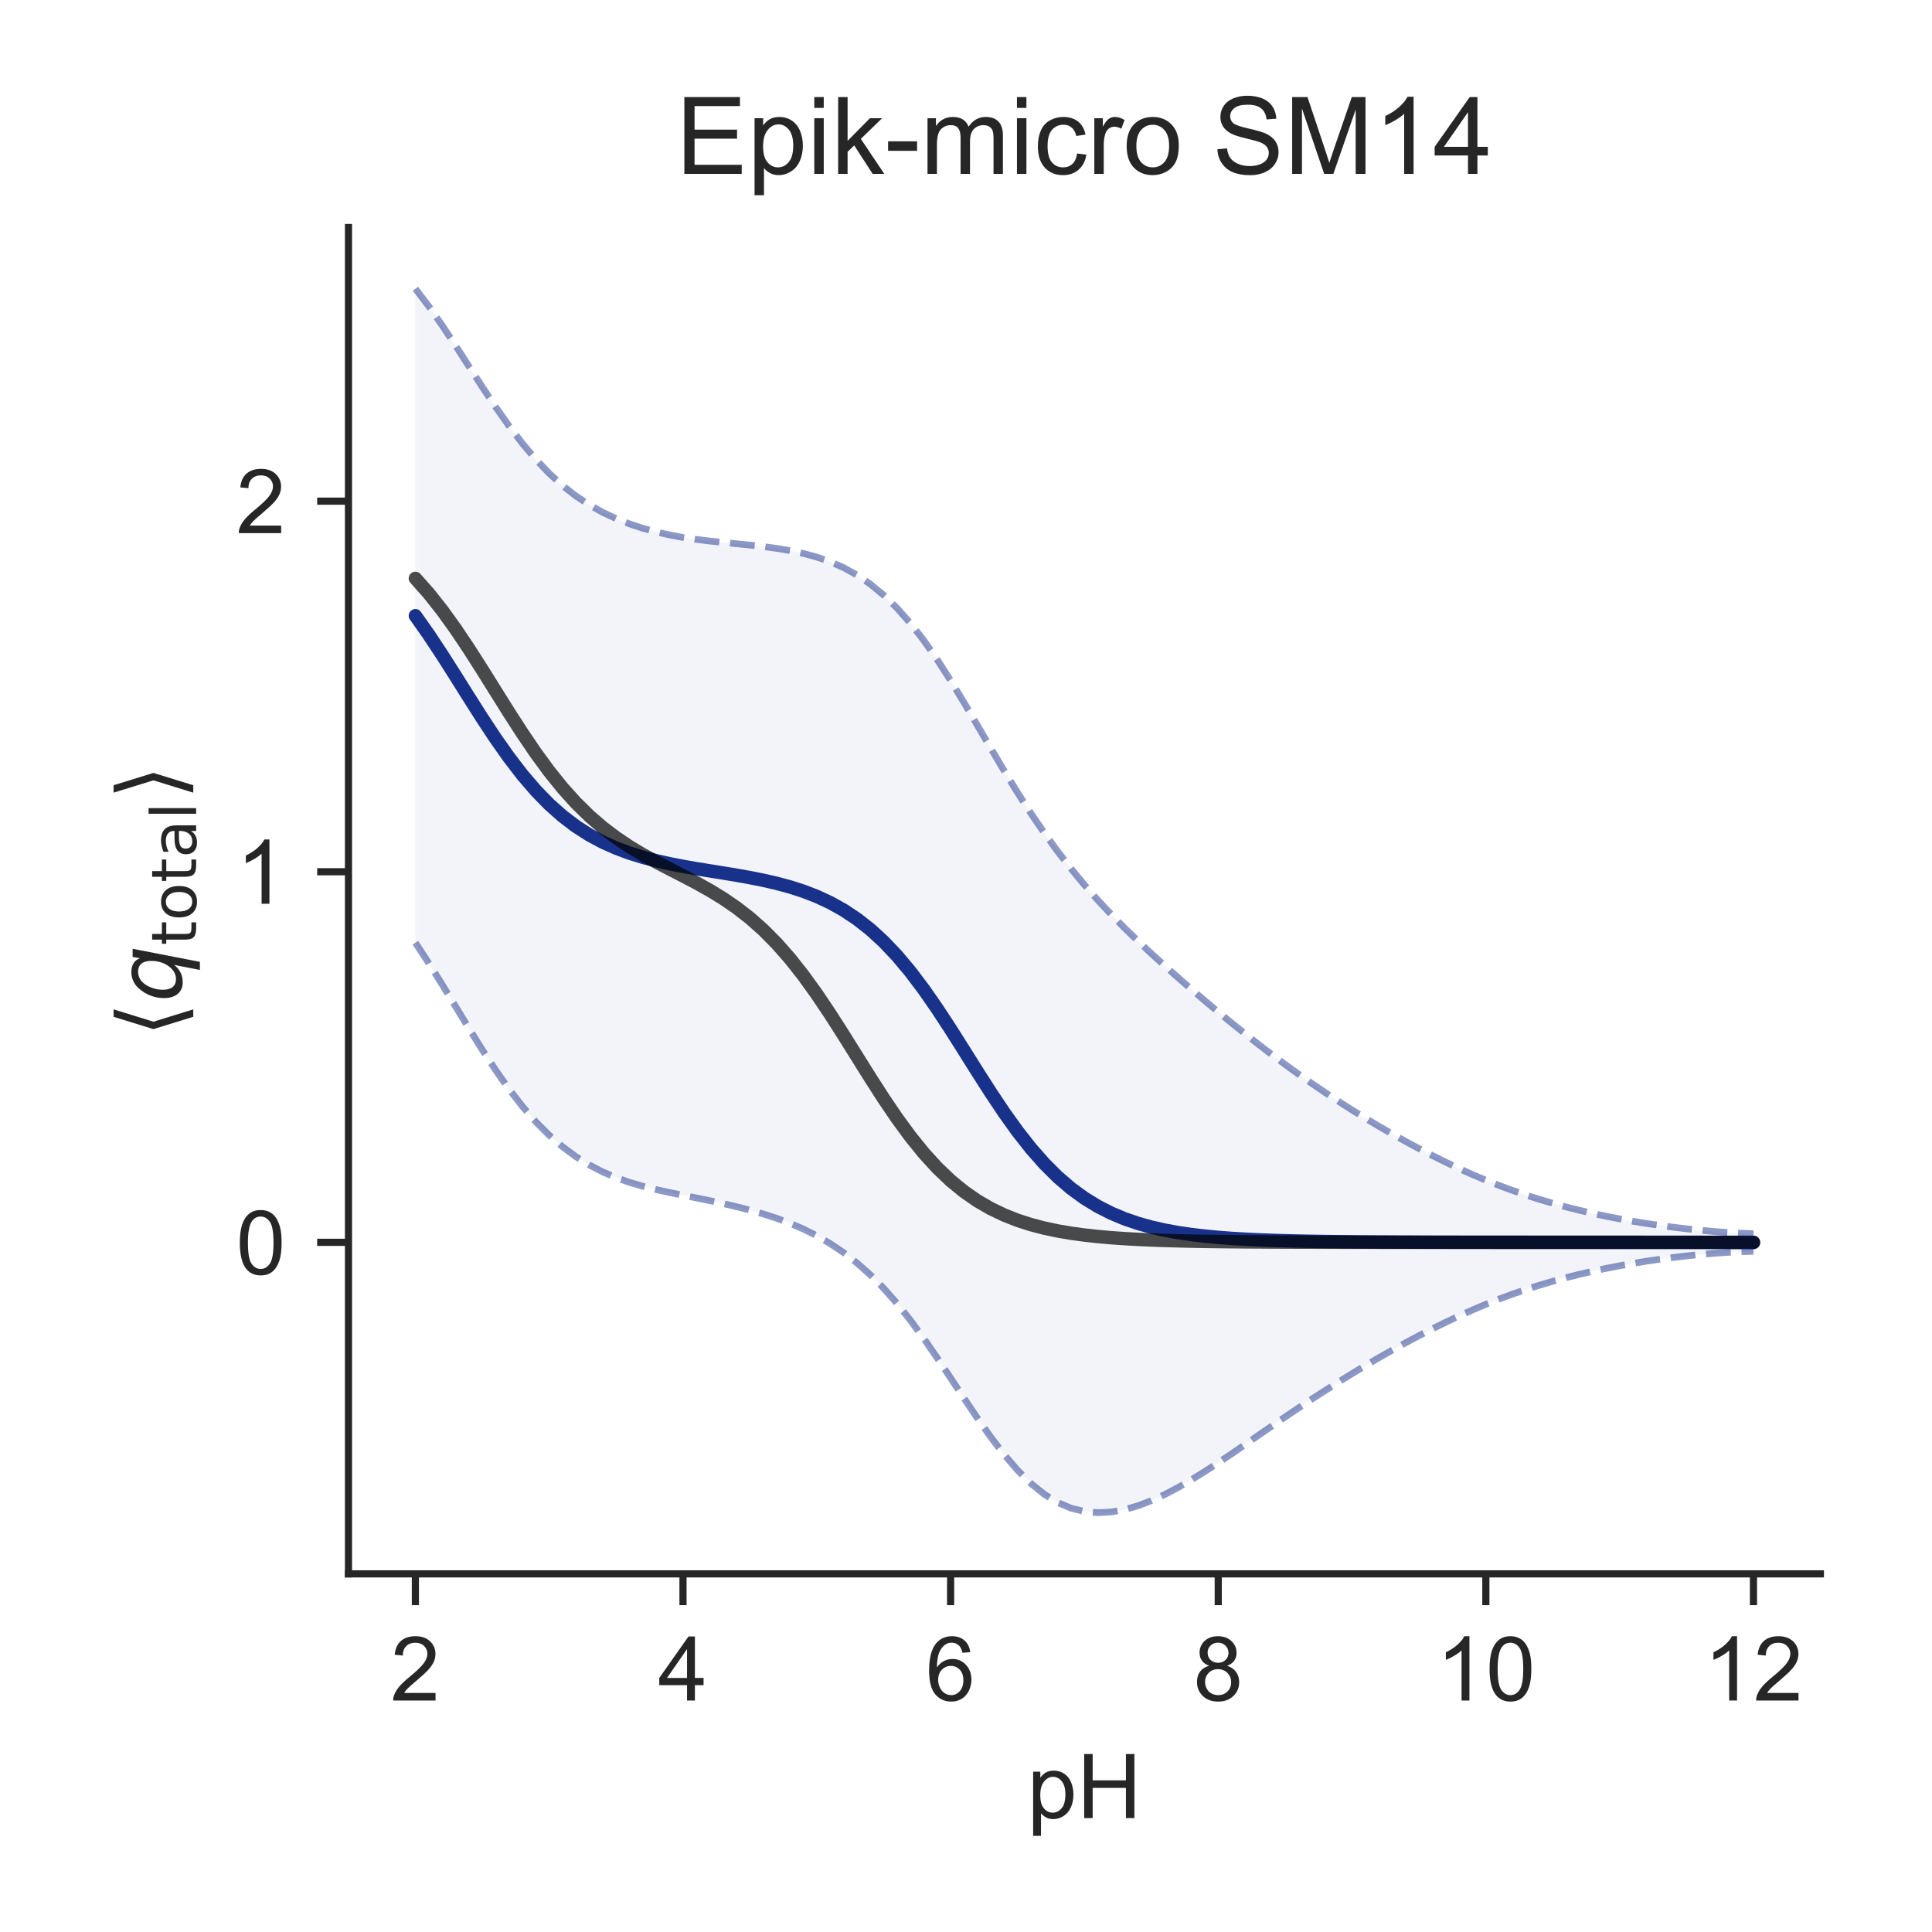 <?xml version="1.0" encoding="utf-8" standalone="no"?>
<!DOCTYPE svg PUBLIC "-//W3C//DTD SVG 1.1//EN"
  "http://www.w3.org/Graphics/SVG/1.1/DTD/svg11.dtd">
<!-- Created with matplotlib (http://matplotlib.org/) -->
<svg height="216pt" version="1.1" viewBox="0 0 216 216" width="216pt" xmlns="http://www.w3.org/2000/svg" xmlns:xlink="http://www.w3.org/1999/xlink">
 <defs>
  <style type="text/css">
*{stroke-linecap:butt;stroke-linejoin:round;}
  </style>
 </defs>
 <g id="figure_1">
  <g id="patch_1">
   <path d="M 0 216 
L 216 216 
L 216 0 
L 0 0 
z
" style="fill:#ffffff;"/>
  </g>
  <g id="axes_1">
   <g id="patch_2">
    <path d="M 38.96 175.96 
L 203.52 175.96 
L 203.52 25.44 
L 38.96 25.44 
z
" style="fill:#ffffff;"/>
   </g>
   <g id="matplotlib.axis_1">
    <g id="xtick_1">
     <g id="line2d_1">
      <defs>
       <path d="M 0 0 
L 0 3.5 
" id="m9ab48d150c" style="stroke:#262626;stroke-width:0.8;"/>
      </defs>
      <g>
       <use style="fill:#262626;stroke:#262626;stroke-width:0.8;" x="46.44" xlink:href="#m9ab48d150c" y="175.96"/>
      </g>
     </g>
     <g id="text_1">
      <!-- 2 -->
      <defs>
       <path d="M 50.344 8.453 
L 50.344 0 
L 3.031 0 
Q 2.938 3.172 4.047 6.109 
Q 5.859 10.938 9.828 15.625 
Q 13.812 20.312 21.344 26.469 
Q 33.016 36.031 37.109 41.625 
Q 41.219 47.219 41.219 52.203 
Q 41.219 57.422 37.469 61 
Q 33.734 64.594 27.734 64.594 
Q 21.391 64.594 17.578 60.781 
Q 13.766 56.984 13.719 50.25 
L 4.688 51.172 
Q 5.609 61.281 11.656 66.578 
Q 17.719 71.875 27.938 71.875 
Q 38.234 71.875 44.234 66.156 
Q 50.25 60.453 50.25 52 
Q 50.25 47.703 48.484 43.547 
Q 46.734 39.406 42.656 34.812 
Q 38.578 30.219 29.109 22.219 
Q 21.188 15.578 18.938 13.203 
Q 16.703 10.844 15.234 8.453 
z
" id="ArialMT-32"/>
      </defs>
      <g style="fill:#262626;" transform="translate(43.66 190.118)scale(0.1 -0.1)">
       <use xlink:href="#ArialMT-32"/>
      </g>
     </g>
    </g>
    <g id="xtick_2">
     <g id="line2d_2">
      <g>
       <use style="fill:#262626;stroke:#262626;stroke-width:0.8;" x="76.36" xlink:href="#m9ab48d150c" y="175.96"/>
      </g>
     </g>
     <g id="text_2">
      <!-- 4 -->
      <defs>
       <path d="M 32.328 0 
L 32.328 17.141 
L 1.266 17.141 
L 1.266 25.203 
L 33.938 71.578 
L 41.109 71.578 
L 41.109 25.203 
L 50.781 25.203 
L 50.781 17.141 
L 41.109 17.141 
L 41.109 0 
z
M 32.328 25.203 
L 32.328 57.469 
L 9.906 25.203 
z
" id="ArialMT-34"/>
      </defs>
      <g style="fill:#262626;" transform="translate(73.58 190.118)scale(0.1 -0.1)">
       <use xlink:href="#ArialMT-34"/>
      </g>
     </g>
    </g>
    <g id="xtick_3">
     <g id="line2d_3">
      <g>
       <use style="fill:#262626;stroke:#262626;stroke-width:0.8;" x="106.28" xlink:href="#m9ab48d150c" y="175.96"/>
      </g>
     </g>
     <g id="text_3">
      <!-- 6 -->
      <defs>
       <path d="M 49.75 54.047 
L 41.016 53.375 
Q 39.844 58.547 37.703 60.891 
Q 34.125 64.656 28.906 64.656 
Q 24.703 64.656 21.531 62.312 
Q 17.391 59.281 14.984 53.469 
Q 12.594 47.656 12.5 36.922 
Q 15.672 41.75 20.266 44.094 
Q 24.859 46.438 29.891 46.438 
Q 38.672 46.438 44.844 39.969 
Q 51.031 33.5 51.031 23.25 
Q 51.031 16.5 48.125 10.719 
Q 45.219 4.938 40.141 1.859 
Q 35.062 -1.219 28.609 -1.219 
Q 17.625 -1.219 10.688 6.859 
Q 3.766 14.938 3.766 33.5 
Q 3.766 54.25 11.422 63.672 
Q 18.109 71.875 29.438 71.875 
Q 37.891 71.875 43.281 67.141 
Q 48.688 62.406 49.75 54.047 
z
M 13.875 23.188 
Q 13.875 18.656 15.797 14.5 
Q 17.719 10.359 21.188 8.172 
Q 24.656 6 28.469 6 
Q 34.031 6 38.031 10.484 
Q 42.047 14.984 42.047 22.703 
Q 42.047 30.125 38.078 34.391 
Q 34.125 38.672 28.125 38.672 
Q 22.172 38.672 18.016 34.391 
Q 13.875 30.125 13.875 23.188 
z
" id="ArialMT-36"/>
      </defs>
      <g style="fill:#262626;" transform="translate(103.5 190.118)scale(0.1 -0.1)">
       <use xlink:href="#ArialMT-36"/>
      </g>
     </g>
    </g>
    <g id="xtick_4">
     <g id="line2d_4">
      <g>
       <use style="fill:#262626;stroke:#262626;stroke-width:0.8;" x="136.2" xlink:href="#m9ab48d150c" y="175.96"/>
      </g>
     </g>
     <g id="text_4">
      <!-- 8 -->
      <defs>
       <path d="M 17.672 38.812 
Q 12.203 40.828 9.562 44.531 
Q 6.938 48.25 6.938 53.422 
Q 6.938 61.234 12.547 66.547 
Q 18.172 71.875 27.484 71.875 
Q 36.859 71.875 42.578 66.422 
Q 48.297 60.984 48.297 53.172 
Q 48.297 48.188 45.672 44.5 
Q 43.062 40.828 37.75 38.812 
Q 44.344 36.672 47.781 31.875 
Q 51.219 27.094 51.219 20.453 
Q 51.219 11.281 44.719 5.031 
Q 38.234 -1.219 27.641 -1.219 
Q 17.047 -1.219 10.547 5.047 
Q 4.047 11.328 4.047 20.703 
Q 4.047 27.688 7.594 32.391 
Q 11.141 37.109 17.672 38.812 
z
M 15.922 53.719 
Q 15.922 48.641 19.188 45.406 
Q 22.469 42.188 27.688 42.188 
Q 32.766 42.188 36.016 45.375 
Q 39.266 48.578 39.266 53.219 
Q 39.266 58.062 35.906 61.359 
Q 32.562 64.656 27.594 64.656 
Q 22.562 64.656 19.234 61.422 
Q 15.922 58.203 15.922 53.719 
z
M 13.094 20.656 
Q 13.094 16.891 14.875 13.375 
Q 16.656 9.859 20.172 7.922 
Q 23.688 6 27.734 6 
Q 34.031 6 38.125 10.047 
Q 42.234 14.109 42.234 20.359 
Q 42.234 26.703 38.016 30.859 
Q 33.797 35.016 27.438 35.016 
Q 21.234 35.016 17.156 30.906 
Q 13.094 26.812 13.094 20.656 
z
" id="ArialMT-38"/>
      </defs>
      <g style="fill:#262626;" transform="translate(133.42 190.118)scale(0.1 -0.1)">
       <use xlink:href="#ArialMT-38"/>
      </g>
     </g>
    </g>
    <g id="xtick_5">
     <g id="line2d_5">
      <g>
       <use style="fill:#262626;stroke:#262626;stroke-width:0.8;" x="166.12" xlink:href="#m9ab48d150c" y="175.96"/>
      </g>
     </g>
     <g id="text_5">
      <!-- 10 -->
      <defs>
       <path d="M 37.25 0 
L 28.469 0 
L 28.469 56 
Q 25.297 52.984 20.141 49.953 
Q 14.984 46.922 10.891 45.406 
L 10.891 53.906 
Q 18.266 57.375 23.781 62.297 
Q 29.297 67.234 31.594 71.875 
L 37.25 71.875 
z
" id="ArialMT-31"/>
       <path d="M 4.156 35.297 
Q 4.156 48 6.766 55.734 
Q 9.375 63.484 14.516 67.672 
Q 19.672 71.875 27.484 71.875 
Q 33.25 71.875 37.594 69.547 
Q 41.938 67.234 44.766 62.859 
Q 47.609 58.5 49.219 52.219 
Q 50.828 45.953 50.828 35.297 
Q 50.828 22.703 48.234 14.969 
Q 45.656 7.234 40.5 3 
Q 35.359 -1.219 27.484 -1.219 
Q 17.141 -1.219 11.234 6.203 
Q 4.156 15.141 4.156 35.297 
z
M 13.188 35.297 
Q 13.188 17.672 17.312 11.828 
Q 21.438 6 27.484 6 
Q 33.547 6 37.672 11.859 
Q 41.797 17.719 41.797 35.297 
Q 41.797 52.984 37.672 58.781 
Q 33.547 64.594 27.391 64.594 
Q 21.344 64.594 17.719 59.469 
Q 13.188 52.938 13.188 35.297 
z
" id="ArialMT-30"/>
      </defs>
      <g style="fill:#262626;" transform="translate(160.559 190.118)scale(0.1 -0.1)">
       <use xlink:href="#ArialMT-31"/>
       <use x="55.615" xlink:href="#ArialMT-30"/>
      </g>
     </g>
    </g>
    <g id="xtick_6">
     <g id="line2d_6">
      <g>
       <use style="fill:#262626;stroke:#262626;stroke-width:0.8;" x="196.04" xlink:href="#m9ab48d150c" y="175.96"/>
      </g>
     </g>
     <g id="text_6">
      <!-- 12 -->
      <g style="fill:#262626;" transform="translate(190.479 190.118)scale(0.1 -0.1)">
       <use xlink:href="#ArialMT-31"/>
       <use x="55.615" xlink:href="#ArialMT-32"/>
      </g>
     </g>
    </g>
    <g id="text_7">
     <!-- pH -->
     <defs>
      <path d="M 6.594 -19.875 
L 6.594 51.859 
L 14.594 51.859 
L 14.594 45.125 
Q 17.438 49.078 21 51.047 
Q 24.562 53.031 29.641 53.031 
Q 36.281 53.031 41.359 49.609 
Q 46.438 46.188 49.016 39.953 
Q 51.609 33.734 51.609 26.312 
Q 51.609 18.359 48.75 11.984 
Q 45.906 5.609 40.453 2.219 
Q 35.016 -1.172 29 -1.172 
Q 24.609 -1.172 21.109 0.688 
Q 17.625 2.547 15.375 5.375 
L 15.375 -19.875 
z
M 14.547 25.641 
Q 14.547 15.625 18.594 10.844 
Q 22.656 6.062 28.422 6.062 
Q 34.281 6.062 38.453 11.016 
Q 42.625 15.969 42.625 26.375 
Q 42.625 36.281 38.547 41.203 
Q 34.469 46.141 28.812 46.141 
Q 23.188 46.141 18.859 40.891 
Q 14.547 35.641 14.547 25.641 
z
" id="ArialMT-70"/>
      <path d="M 8.016 0 
L 8.016 71.578 
L 17.484 71.578 
L 17.484 42.188 
L 54.688 42.188 
L 54.688 71.578 
L 64.156 71.578 
L 64.156 0 
L 54.688 0 
L 54.688 33.734 
L 17.484 33.734 
L 17.484 0 
z
" id="ArialMT-48"/>
     </defs>
     <g style="fill:#262626;" transform="translate(114.849 203.263)scale(0.1 -0.1)">
      <use xlink:href="#ArialMT-70"/>
      <use x="55.615" xlink:href="#ArialMT-48"/>
     </g>
    </g>
   </g>
   <g id="matplotlib.axis_2">
    <g id="ytick_1">
     <g id="line2d_7">
      <defs>
       <path d="M 0 0 
L -3.5 0 
" id="me40e105bc8" style="stroke:#262626;stroke-width:0.8;"/>
      </defs>
      <g>
       <use style="fill:#262626;stroke:#262626;stroke-width:0.8;" x="38.96" xlink:href="#me40e105bc8" y="138.892"/>
      </g>
     </g>
     <g id="text_8">
      <!-- 0 -->
      <g style="fill:#262626;" transform="translate(26.399 142.471)scale(0.1 -0.1)">
       <use xlink:href="#ArialMT-30"/>
      </g>
     </g>
    </g>
    <g id="ytick_2">
     <g id="line2d_8">
      <g>
       <use style="fill:#262626;stroke:#262626;stroke-width:0.8;" x="38.96" xlink:href="#me40e105bc8" y="97.46"/>
      </g>
     </g>
     <g id="text_9">
      <!-- 1 -->
      <g style="fill:#262626;" transform="translate(26.399 101.039)scale(0.1 -0.1)">
       <use xlink:href="#ArialMT-31"/>
      </g>
     </g>
    </g>
    <g id="ytick_3">
     <g id="line2d_9">
      <g>
       <use style="fill:#262626;stroke:#262626;stroke-width:0.8;" x="38.96" xlink:href="#me40e105bc8" y="56.028"/>
      </g>
     </g>
     <g id="text_10">
      <!-- 2 -->
      <g style="fill:#262626;" transform="translate(26.399 59.607)scale(0.1 -0.1)">
       <use xlink:href="#ArialMT-32"/>
      </g>
     </g>
    </g>
    <g id="text_11">
     <!-- $\langle q_\mathsf{total} \rangle$ -->
     <defs>
      <path d="M 8.938 31.344 
L 22.703 75.875 
L 31 75.875 
L 17.234 31.344 
L 31 -13.188 
L 22.703 -13.188 
z
" id="DejaVuSans-27e8"/>
      <path d="M 41.703 8.203 
Q 38.094 3.469 33.172 1.016 
Q 28.266 -1.422 22.312 -1.422 
Q 14.016 -1.422 9.297 4.172 
Q 4.594 9.766 4.594 19.578 
Q 4.594 27.484 7.5 34.859 
Q 10.406 42.234 15.828 48.094 
Q 19.344 51.906 23.906 53.953 
Q 28.469 56 33.5 56 
Q 39.547 56 43.453 53.609 
Q 47.359 51.219 49.125 46.391 
L 50.688 54.594 
L 59.719 54.594 
L 45.125 -20.609 
L 36.078 -20.609 
z
M 13.922 20.906 
Q 13.922 13.672 16.938 9.891 
Q 19.969 6.109 25.688 6.109 
Q 34.188 6.109 40.188 14.234 
Q 46.188 22.359 46.188 33.984 
Q 46.188 41.016 43.078 44.75 
Q 39.984 48.484 34.188 48.484 
Q 29.938 48.484 26.312 46.5 
Q 22.703 44.531 20.016 40.719 
Q 17.188 36.719 15.547 31.344 
Q 13.922 25.984 13.922 20.906 
z
" id="DejaVuSans-Oblique-71"/>
      <path d="M 18.312 70.219 
L 18.312 54.688 
L 36.812 54.688 
L 36.812 47.703 
L 18.312 47.703 
L 18.312 18.016 
Q 18.312 11.328 20.141 9.422 
Q 21.969 7.516 27.594 7.516 
L 36.812 7.516 
L 36.812 0 
L 27.594 0 
Q 17.188 0 13.234 3.875 
Q 9.281 7.766 9.281 18.016 
L 9.281 47.703 
L 2.688 47.703 
L 2.688 54.688 
L 9.281 54.688 
L 9.281 70.219 
z
" id="DejaVuSans-74"/>
      <path d="M 30.609 48.391 
Q 23.391 48.391 19.188 42.75 
Q 14.984 37.109 14.984 27.297 
Q 14.984 17.484 19.156 11.844 
Q 23.344 6.203 30.609 6.203 
Q 37.797 6.203 41.984 11.859 
Q 46.188 17.531 46.188 27.297 
Q 46.188 37.016 41.984 42.703 
Q 37.797 48.391 30.609 48.391 
z
M 30.609 56 
Q 42.328 56 49.016 48.375 
Q 55.719 40.766 55.719 27.297 
Q 55.719 13.875 49.016 6.219 
Q 42.328 -1.422 30.609 -1.422 
Q 18.844 -1.422 12.172 6.219 
Q 5.516 13.875 5.516 27.297 
Q 5.516 40.766 12.172 48.375 
Q 18.844 56 30.609 56 
z
" id="DejaVuSans-6f"/>
      <path d="M 34.281 27.484 
Q 23.391 27.484 19.188 25 
Q 14.984 22.516 14.984 16.5 
Q 14.984 11.719 18.141 8.906 
Q 21.297 6.109 26.703 6.109 
Q 34.188 6.109 38.703 11.406 
Q 43.219 16.703 43.219 25.484 
L 43.219 27.484 
z
M 52.203 31.203 
L 52.203 0 
L 43.219 0 
L 43.219 8.297 
Q 40.141 3.328 35.547 0.953 
Q 30.953 -1.422 24.312 -1.422 
Q 15.922 -1.422 10.953 3.297 
Q 6 8.016 6 15.922 
Q 6 25.141 12.172 29.828 
Q 18.359 34.516 30.609 34.516 
L 43.219 34.516 
L 43.219 35.406 
Q 43.219 41.609 39.141 45 
Q 35.062 48.391 27.688 48.391 
Q 23 48.391 18.547 47.266 
Q 14.109 46.141 10.016 43.891 
L 10.016 52.203 
Q 14.938 54.109 19.578 55.047 
Q 24.219 56 28.609 56 
Q 40.484 56 46.344 49.844 
Q 52.203 43.703 52.203 31.203 
z
" id="DejaVuSans-61"/>
      <path d="M 9.422 75.984 
L 18.406 75.984 
L 18.406 0 
L 9.422 0 
z
" id="DejaVuSans-6c"/>
      <path d="M 30.078 31.344 
L 16.312 -13.188 
L 8.016 -13.188 
L 21.781 31.344 
L 8.016 75.875 
L 16.312 75.875 
z
" id="DejaVuSans-27e9"/>
     </defs>
     <g style="fill:#262626;" transform="translate(20.299 115.95)rotate(-90)scale(0.1 -0.1)">
      <use transform="translate(0 0.125)" xlink:href="#DejaVuSans-27e8"/>
      <use transform="translate(39.014 0.125)" xlink:href="#DejaVuSans-Oblique-71"/>
      <use transform="translate(102.49 -16.281)scale(0.7)" xlink:href="#DejaVuSans-74"/>
      <use transform="translate(129.937 -16.281)scale(0.7)" xlink:href="#DejaVuSans-6f"/>
      <use transform="translate(172.764 -16.281)scale(0.7)" xlink:href="#DejaVuSans-74"/>
      <use transform="translate(200.21 -16.281)scale(0.7)" xlink:href="#DejaVuSans-61"/>
      <use transform="translate(243.105 -16.281)scale(0.7)" xlink:href="#DejaVuSans-6c"/>
      <use transform="translate(265.288 0.125)" xlink:href="#DejaVuSans-27e9"/>
     </g>
    </g>
   </g>
   <g id="PolyCollection_1">
    <defs>
     <path d="M 46.44 -183.718 
L 46.44 -110.606 
L 47.936 -108.323 
L 49.432 -105.932 
L 50.928 -103.483 
L 52.424 -101.031 
L 53.92 -98.636 
L 55.416 -96.354 
L 56.912 -94.232 
L 58.408 -92.303 
L 59.904 -90.585 
L 61.4 -89.082 
L 62.896 -87.787 
L 64.392 -86.683 
L 65.888 -85.754 
L 67.384 -84.98 
L 68.88 -84.34 
L 70.376 -83.812 
L 71.872 -83.374 
L 73.368 -83.002 
L 74.864 -82.675 
L 76.36 -82.37 
L 77.856 -82.07 
L 79.352 -81.764 
L 80.848 -81.439 
L 82.344 -81.09 
L 83.84 -80.707 
L 85.336 -80.28 
L 86.832 -79.794 
L 88.328 -79.236 
L 89.824 -78.59 
L 91.32 -77.838 
L 92.816 -76.967 
L 94.312 -75.96 
L 95.808 -74.8 
L 97.304 -73.472 
L 98.8 -71.962 
L 100.296 -70.264 
L 101.792 -68.384 
L 103.288 -66.343 
L 104.784 -64.178 
L 106.28 -61.935 
L 107.776 -59.673 
L 109.272 -57.452 
L 110.768 -55.334 
L 112.264 -53.379 
L 113.76 -51.637 
L 115.256 -50.148 
L 116.752 -48.939 
L 118.248 -48.019 
L 119.744 -47.384 
L 121.24 -47.013 
L 122.736 -46.882 
L 124.232 -46.962 
L 125.728 -47.228 
L 127.224 -47.655 
L 128.72 -48.223 
L 130.216 -48.91 
L 131.712 -49.696 
L 133.208 -50.562 
L 134.704 -51.49 
L 136.2 -52.462 
L 137.696 -53.465 
L 139.192 -54.49 
L 140.688 -55.526 
L 142.184 -56.56 
L 143.68 -57.583 
L 145.176 -58.591 
L 146.672 -59.58 
L 148.168 -60.55 
L 149.664 -61.499 
L 151.16 -62.426 
L 152.656 -63.327 
L 154.152 -64.202 
L 155.648 -65.049 
L 157.144 -65.87 
L 158.64 -66.665 
L 160.136 -67.432 
L 161.632 -68.171 
L 163.128 -68.877 
L 164.624 -69.547 
L 166.12 -70.178 
L 167.616 -70.769 
L 169.112 -71.32 
L 170.608 -71.832 
L 172.104 -72.308 
L 173.6 -72.749 
L 175.096 -73.157 
L 176.592 -73.533 
L 178.088 -73.88 
L 179.584 -74.198 
L 181.08 -74.489 
L 182.576 -74.754 
L 184.072 -74.996 
L 185.568 -75.214 
L 187.064 -75.412 
L 188.56 -75.588 
L 190.056 -75.742 
L 191.552 -75.873 
L 193.048 -75.979 
L 194.544 -76.057 
L 196.04 -76.103 
L 196.04 -78.073 
L 196.04 -78.073 
L 194.544 -78.127 
L 193.048 -78.212 
L 191.552 -78.323 
L 190.056 -78.459 
L 188.56 -78.617 
L 187.064 -78.795 
L 185.568 -78.995 
L 184.072 -79.215 
L 182.576 -79.458 
L 181.08 -79.725 
L 179.584 -80.017 
L 178.088 -80.336 
L 176.592 -80.683 
L 175.096 -81.061 
L 173.6 -81.47 
L 172.104 -81.912 
L 170.608 -82.389 
L 169.112 -82.903 
L 167.616 -83.456 
L 166.12 -84.049 
L 164.624 -84.683 
L 163.128 -85.357 
L 161.632 -86.068 
L 160.136 -86.812 
L 158.64 -87.587 
L 157.144 -88.391 
L 155.648 -89.223 
L 154.152 -90.085 
L 152.656 -90.978 
L 151.16 -91.902 
L 149.664 -92.858 
L 148.168 -93.844 
L 146.672 -94.86 
L 145.176 -95.906 
L 143.68 -96.986 
L 142.184 -98.1 
L 140.688 -99.248 
L 139.192 -100.427 
L 137.696 -101.631 
L 136.2 -102.86 
L 134.704 -104.113 
L 133.208 -105.392 
L 131.712 -106.696 
L 130.216 -108.027 
L 128.72 -109.389 
L 127.224 -110.791 
L 125.728 -112.245 
L 124.232 -113.765 
L 122.736 -115.367 
L 121.24 -117.068 
L 119.744 -118.881 
L 118.248 -120.814 
L 116.752 -122.876 
L 115.256 -125.07 
L 113.76 -127.391 
L 112.264 -129.827 
L 110.768 -132.348 
L 109.272 -134.909 
L 107.776 -137.453 
L 106.28 -139.919 
L 104.784 -142.246 
L 103.288 -144.387 
L 101.792 -146.311 
L 100.296 -148.003 
L 98.8 -149.46 
L 97.304 -150.691 
L 95.808 -151.71 
L 94.312 -152.537 
L 92.816 -153.197 
L 91.32 -153.716 
L 89.824 -154.122 
L 88.328 -154.439 
L 86.832 -154.69 
L 85.336 -154.891 
L 83.84 -155.059 
L 82.344 -155.208 
L 80.848 -155.353 
L 79.352 -155.508 
L 77.856 -155.69 
L 76.36 -155.913 
L 74.864 -156.189 
L 73.368 -156.527 
L 71.872 -156.937 
L 70.376 -157.43 
L 68.88 -158.017 
L 67.384 -158.717 
L 65.888 -159.551 
L 64.392 -160.541 
L 62.896 -161.71 
L 61.4 -163.074 
L 59.904 -164.643 
L 58.408 -166.415 
L 56.912 -168.375 
L 55.416 -170.497 
L 53.92 -172.74 
L 52.424 -175.051 
L 50.928 -177.367 
L 49.432 -179.623 
L 47.936 -181.758 
L 46.44 -183.718 
z
" id="ma136e9be85" style="stroke:#ffffff;stroke-opacity:0.05;"/>
    </defs>
    <g clip-path="url(#p96d0996cb0)">
     <use style="fill:#001c7f;fill-opacity:0.05;stroke:#ffffff;stroke-opacity:0.05;" x="0" xlink:href="#ma136e9be85" y="216"/>
    </g>
   </g>
   <g id="line2d_10">
    <path clip-path="url(#p96d0996cb0)" d="M 46.44 68.838 
L 47.936 70.96 
L 49.432 73.222 
L 50.928 75.575 
L 52.424 77.959 
L 53.92 80.312 
L 55.416 82.574 
L 56.912 84.697 
L 58.408 86.641 
L 59.904 88.386 
L 61.4 89.922 
L 62.896 91.252 
L 64.392 92.388 
L 65.888 93.347 
L 67.384 94.151 
L 68.88 94.822 
L 70.376 95.379 
L 71.872 95.844 
L 73.368 96.235 
L 74.864 96.568 
L 76.36 96.859 
L 77.856 97.12 
L 79.352 97.364 
L 80.848 97.604 
L 82.344 97.851 
L 83.84 98.117 
L 85.336 98.415 
L 86.832 98.758 
L 88.328 99.162 
L 89.824 99.644 
L 91.32 100.223 
L 92.816 100.918 
L 94.312 101.752 
L 95.808 102.745 
L 97.304 103.918 
L 98.8 105.289 
L 100.296 106.866 
L 101.792 108.652 
L 103.288 110.635 
L 104.784 112.788 
L 106.28 115.073 
L 107.776 117.437 
L 109.272 119.82 
L 110.768 122.159 
L 112.264 124.397 
L 113.76 126.486 
L 115.256 128.391 
L 116.752 130.092 
L 118.248 131.583 
L 119.744 132.868 
L 121.24 133.959 
L 122.736 134.875 
L 124.232 135.637 
L 125.728 136.264 
L 127.224 136.777 
L 128.72 137.194 
L 130.216 137.532 
L 131.712 137.804 
L 133.208 138.023 
L 134.704 138.199 
L 136.2 138.339 
L 137.696 138.452 
L 139.192 138.541 
L 140.688 138.613 
L 142.184 138.67 
L 143.68 138.715 
L 145.176 138.752 
L 146.672 138.78 
L 148.168 138.803 
L 149.664 138.821 
L 151.16 138.836 
L 152.656 138.847 
L 154.152 138.856 
L 155.648 138.864 
L 157.144 138.87 
L 158.64 138.874 
L 160.136 138.878 
L 161.632 138.881 
L 163.128 138.883 
L 164.624 138.885 
L 166.12 138.886 
L 167.616 138.888 
L 169.112 138.889 
L 170.608 138.889 
L 172.104 138.89 
L 173.6 138.891 
L 175.096 138.891 
L 176.592 138.892 
L 178.088 138.892 
L 179.584 138.893 
L 181.08 138.893 
L 182.576 138.894 
L 184.072 138.895 
L 185.568 138.896 
L 187.064 138.897 
L 188.56 138.898 
L 190.056 138.9 
L 191.552 138.902 
L 193.048 138.904 
L 194.544 138.908 
L 196.04 138.912 
" style="fill:none;opacity:0.9;stroke:#001c7f;stroke-linecap:round;stroke-width:1.5;"/>
   </g>
   <g id="line2d_11">
    <path clip-path="url(#p96d0996cb0)" d="M 46.44 64.664 
L 47.936 66.346 
L 49.432 68.235 
L 50.928 70.312 
L 52.424 72.545 
L 53.92 74.888 
L 55.416 77.284 
L 56.912 79.673 
L 58.408 81.994 
L 59.904 84.196 
L 61.4 86.238 
L 62.896 88.096 
L 64.392 89.759 
L 65.888 91.229 
L 67.384 92.52 
L 68.88 93.653 
L 70.376 94.654 
L 71.872 95.551 
L 73.368 96.374 
L 74.864 97.153 
L 76.36 97.921 
L 77.856 98.707 
L 79.352 99.542 
L 80.848 100.457 
L 82.344 101.482 
L 83.84 102.644 
L 85.336 103.97 
L 86.832 105.478 
L 88.328 107.18 
L 89.824 109.076 
L 91.32 111.153 
L 92.816 113.382 
L 94.312 115.722 
L 95.808 118.117 
L 97.304 120.507 
L 98.8 122.832 
L 100.296 125.037 
L 101.792 127.079 
L 103.288 128.927 
L 104.784 130.567 
L 106.28 131.995 
L 107.776 133.22 
L 109.272 134.257 
L 110.768 135.124 
L 112.264 135.842 
L 113.76 136.432 
L 115.256 136.914 
L 116.752 137.305 
L 118.248 137.622 
L 119.744 137.876 
L 121.24 138.081 
L 122.736 138.245 
L 124.232 138.377 
L 125.728 138.482 
L 127.224 138.565 
L 128.72 138.632 
L 130.216 138.685 
L 131.712 138.727 
L 133.208 138.761 
L 134.704 138.788 
L 136.2 138.809 
L 137.696 138.826 
L 139.192 138.84 
L 140.688 138.85 
L 142.184 138.859 
L 143.68 138.866 
L 145.176 138.871 
L 146.672 138.875 
L 148.168 138.879 
L 149.664 138.881 
L 151.16 138.883 
L 152.656 138.885 
L 154.152 138.887 
L 155.648 138.888 
L 157.144 138.888 
L 158.64 138.889 
L 160.136 138.89 
L 161.632 138.89 
L 163.128 138.89 
L 164.624 138.891 
L 166.12 138.891 
L 167.616 138.891 
L 169.112 138.891 
L 170.608 138.891 
L 172.104 138.891 
L 173.6 138.891 
L 175.096 138.892 
L 176.592 138.892 
L 178.088 138.892 
L 179.584 138.892 
L 181.08 138.892 
L 182.576 138.892 
L 184.072 138.892 
L 185.568 138.892 
L 187.064 138.892 
L 188.56 138.892 
L 190.056 138.892 
L 191.552 138.892 
L 193.048 138.892 
L 194.544 138.892 
L 196.04 138.892 
" style="fill:none;opacity:0.7;stroke:#000000;stroke-linecap:round;stroke-width:1.5;"/>
   </g>
   <g id="line2d_12">
    <path clip-path="url(#p96d0996cb0)" d="M 46.44 32.282 
L 47.936 34.242 
L 49.432 36.377 
L 50.928 38.633 
L 52.424 40.949 
L 53.92 43.26 
L 55.416 45.503 
L 56.912 47.625 
L 58.408 49.585 
L 59.904 51.357 
L 61.4 52.926 
L 62.896 54.29 
L 64.392 55.459 
L 65.888 56.449 
L 67.384 57.283 
L 68.88 57.983 
L 70.376 58.57 
L 71.872 59.063 
L 73.368 59.473 
L 74.864 59.811 
L 76.36 60.087 
L 77.856 60.31 
L 79.352 60.492 
L 80.848 60.647 
L 82.344 60.792 
L 83.84 60.941 
L 85.336 61.109 
L 86.832 61.31 
L 88.328 61.561 
L 89.824 61.878 
L 91.32 62.284 
L 92.816 62.803 
L 94.312 63.463 
L 95.808 64.29 
L 97.304 65.309 
L 98.8 66.54 
L 100.296 67.997 
L 101.792 69.689 
L 103.288 71.613 
L 104.784 73.754 
L 106.28 76.081 
L 107.776 78.547 
L 109.272 81.091 
L 110.768 83.652 
L 112.264 86.173 
L 113.76 88.609 
L 115.256 90.93 
L 116.752 93.124 
L 118.248 95.186 
L 119.744 97.119 
L 121.24 98.932 
L 122.736 100.633 
L 124.232 102.235 
L 125.728 103.755 
L 127.224 105.209 
L 128.72 106.611 
L 130.216 107.973 
L 131.712 109.304 
L 133.208 110.608 
L 134.704 111.887 
L 136.2 113.14 
L 137.696 114.369 
L 139.192 115.573 
L 140.688 116.752 
L 142.184 117.9 
L 143.68 119.014 
L 145.176 120.094 
L 146.672 121.14 
L 148.168 122.156 
L 149.664 123.142 
L 151.16 124.098 
L 152.656 125.022 
L 154.152 125.915 
L 155.648 126.777 
L 157.144 127.609 
L 158.64 128.413 
L 160.136 129.188 
L 161.632 129.932 
L 163.128 130.643 
L 164.624 131.317 
L 166.12 131.951 
L 167.616 132.544 
L 169.112 133.097 
L 170.608 133.611 
L 172.104 134.088 
L 173.6 134.53 
L 175.096 134.939 
L 176.592 135.317 
L 178.088 135.664 
L 179.584 135.983 
L 181.08 136.275 
L 182.576 136.542 
L 184.072 136.785 
L 185.568 137.005 
L 187.064 137.205 
L 188.56 137.383 
L 190.056 137.541 
L 191.552 137.677 
L 193.048 137.788 
L 194.544 137.873 
L 196.04 137.927 
" style="fill:none;opacity:0.45;stroke:#001c7f;stroke-dasharray:2.775,1.2;stroke-dashoffset:0;stroke-width:0.75;"/>
   </g>
   <g id="line2d_13">
    <path clip-path="url(#p96d0996cb0)" d="M 46.44 105.394 
L 47.936 107.677 
L 49.432 110.068 
L 50.928 112.517 
L 52.424 114.969 
L 53.92 117.364 
L 55.416 119.646 
L 56.912 121.768 
L 58.408 123.697 
L 59.904 125.415 
L 61.4 126.918 
L 62.896 128.213 
L 64.392 129.317 
L 65.888 130.246 
L 67.384 131.02 
L 68.88 131.66 
L 70.376 132.188 
L 71.872 132.626 
L 73.368 132.998 
L 74.864 133.325 
L 76.36 133.63 
L 77.856 133.93 
L 79.352 134.236 
L 80.848 134.561 
L 82.344 134.91 
L 83.84 135.293 
L 85.336 135.72 
L 86.832 136.206 
L 88.328 136.764 
L 89.824 137.41 
L 91.32 138.162 
L 92.816 139.033 
L 94.312 140.04 
L 95.808 141.2 
L 97.304 142.528 
L 98.8 144.038 
L 100.296 145.736 
L 101.792 147.616 
L 103.288 149.657 
L 104.784 151.822 
L 106.28 154.065 
L 107.776 156.327 
L 109.272 158.548 
L 110.768 160.666 
L 112.264 162.621 
L 113.76 164.363 
L 115.256 165.852 
L 116.752 167.061 
L 118.248 167.981 
L 119.744 168.616 
L 121.24 168.987 
L 122.736 169.118 
L 124.232 169.038 
L 125.728 168.772 
L 127.224 168.345 
L 128.72 167.777 
L 130.216 167.09 
L 131.712 166.304 
L 133.208 165.438 
L 134.704 164.51 
L 136.2 163.538 
L 137.696 162.535 
L 139.192 161.51 
L 140.688 160.474 
L 142.184 159.44 
L 143.68 158.417 
L 145.176 157.409 
L 146.672 156.42 
L 148.168 155.45 
L 149.664 154.501 
L 151.16 153.574 
L 152.656 152.673 
L 154.152 151.798 
L 155.648 150.951 
L 157.144 150.13 
L 158.64 149.335 
L 160.136 148.568 
L 161.632 147.829 
L 163.128 147.123 
L 164.624 146.453 
L 166.12 145.822 
L 167.616 145.231 
L 169.112 144.68 
L 170.608 144.168 
L 172.104 143.692 
L 173.6 143.251 
L 175.096 142.843 
L 176.592 142.467 
L 178.088 142.12 
L 179.584 141.802 
L 181.08 141.511 
L 182.576 141.246 
L 184.072 141.004 
L 185.568 140.786 
L 187.064 140.588 
L 188.56 140.412 
L 190.056 140.258 
L 191.552 140.127 
L 193.048 140.021 
L 194.544 139.943 
L 196.04 139.897 
" style="fill:none;opacity:0.45;stroke:#001c7f;stroke-dasharray:2.775,1.2;stroke-dashoffset:0;stroke-width:0.75;"/>
   </g>
   <g id="patch_3">
    <path d="M 38.96 175.96 
L 38.96 25.44 
" style="fill:none;stroke:#262626;stroke-linecap:square;stroke-linejoin:miter;stroke-width:0.8;"/>
   </g>
   <g id="patch_4">
    <path d="M 38.96 175.96 
L 203.52 175.96 
" style="fill:none;stroke:#262626;stroke-linecap:square;stroke-linejoin:miter;stroke-width:0.8;"/>
   </g>
   <g id="text_12">
    <!-- Epik-micro SM14 -->
    <defs>
     <path d="M 7.906 0 
L 7.906 71.578 
L 59.672 71.578 
L 59.672 63.141 
L 17.391 63.141 
L 17.391 41.219 
L 56.984 41.219 
L 56.984 32.812 
L 17.391 32.812 
L 17.391 8.453 
L 61.328 8.453 
L 61.328 0 
z
" id="ArialMT-45"/>
     <path d="M 6.641 61.469 
L 6.641 71.578 
L 15.438 71.578 
L 15.438 61.469 
z
M 6.641 0 
L 6.641 51.859 
L 15.438 51.859 
L 15.438 0 
z
" id="ArialMT-69"/>
     <path d="M 6.641 0 
L 6.641 71.578 
L 15.438 71.578 
L 15.438 30.766 
L 36.234 51.859 
L 47.609 51.859 
L 27.781 32.625 
L 49.609 0 
L 38.766 0 
L 21.625 26.516 
L 15.438 20.562 
L 15.438 0 
z
" id="ArialMT-6b"/>
     <path d="M 3.172 21.484 
L 3.172 30.328 
L 30.172 30.328 
L 30.172 21.484 
z
" id="ArialMT-2d"/>
     <path d="M 6.594 0 
L 6.594 51.859 
L 14.453 51.859 
L 14.453 44.578 
Q 16.891 48.391 20.938 50.703 
Q 25 53.031 30.172 53.031 
Q 35.938 53.031 39.625 50.641 
Q 43.312 48.25 44.828 43.953 
Q 50.984 53.031 60.844 53.031 
Q 68.562 53.031 72.703 48.75 
Q 76.859 44.484 76.859 35.594 
L 76.859 0 
L 68.109 0 
L 68.109 32.672 
Q 68.109 37.938 67.25 40.25 
Q 66.406 42.578 64.156 43.984 
Q 61.922 45.406 58.891 45.406 
Q 53.422 45.406 49.797 41.766 
Q 46.188 38.141 46.188 30.125 
L 46.188 0 
L 37.406 0 
L 37.406 33.688 
Q 37.406 39.547 35.25 42.469 
Q 33.109 45.406 28.219 45.406 
Q 24.516 45.406 21.359 43.453 
Q 18.219 41.5 16.797 37.734 
Q 15.375 33.984 15.375 26.906 
L 15.375 0 
z
" id="ArialMT-6d"/>
     <path d="M 40.438 19 
L 49.078 17.875 
Q 47.656 8.938 41.812 3.875 
Q 35.984 -1.172 27.484 -1.172 
Q 16.844 -1.172 10.375 5.781 
Q 3.906 12.75 3.906 25.734 
Q 3.906 34.125 6.688 40.422 
Q 9.469 46.734 15.156 49.875 
Q 20.844 53.031 27.547 53.031 
Q 35.984 53.031 41.359 48.75 
Q 46.734 44.484 48.25 36.625 
L 39.703 35.297 
Q 38.484 40.531 35.375 43.156 
Q 32.281 45.797 27.875 45.797 
Q 21.234 45.797 17.078 41.031 
Q 12.938 36.281 12.938 25.984 
Q 12.938 15.531 16.938 10.797 
Q 20.953 6.062 27.391 6.062 
Q 32.562 6.062 36.031 9.234 
Q 39.5 12.406 40.438 19 
z
" id="ArialMT-63"/>
     <path d="M 6.5 0 
L 6.5 51.859 
L 14.406 51.859 
L 14.406 44 
Q 17.438 49.516 20 51.266 
Q 22.562 53.031 25.641 53.031 
Q 30.078 53.031 34.672 50.203 
L 31.641 42.047 
Q 28.422 43.953 25.203 43.953 
Q 22.312 43.953 20.016 42.219 
Q 17.719 40.484 16.75 37.406 
Q 15.281 32.719 15.281 27.156 
L 15.281 0 
z
" id="ArialMT-72"/>
     <path d="M 3.328 25.922 
Q 3.328 40.328 11.328 47.266 
Q 18.016 53.031 27.641 53.031 
Q 38.328 53.031 45.109 46.016 
Q 51.906 39.016 51.906 26.656 
Q 51.906 16.656 48.906 10.906 
Q 45.906 5.172 40.156 2 
Q 34.422 -1.172 27.641 -1.172 
Q 16.75 -1.172 10.031 5.812 
Q 3.328 12.797 3.328 25.922 
z
M 12.359 25.922 
Q 12.359 15.969 16.703 11.016 
Q 21.047 6.062 27.641 6.062 
Q 34.188 6.062 38.531 11.031 
Q 42.875 16.016 42.875 26.219 
Q 42.875 35.844 38.5 40.797 
Q 34.125 45.75 27.641 45.75 
Q 21.047 45.75 16.703 40.812 
Q 12.359 35.891 12.359 25.922 
z
" id="ArialMT-6f"/>
     <path id="ArialMT-20"/>
     <path d="M 4.5 23 
L 13.422 23.781 
Q 14.062 18.406 16.375 14.969 
Q 18.703 11.531 23.578 9.406 
Q 28.469 7.281 34.578 7.281 
Q 39.984 7.281 44.141 8.891 
Q 48.297 10.5 50.312 13.297 
Q 52.344 16.109 52.344 19.438 
Q 52.344 22.797 50.391 25.312 
Q 48.438 27.828 43.953 29.547 
Q 41.062 30.672 31.203 33.031 
Q 21.344 35.406 17.391 37.5 
Q 12.25 40.188 9.734 44.156 
Q 7.234 48.141 7.234 53.078 
Q 7.234 58.5 10.297 63.203 
Q 13.375 67.922 19.281 70.359 
Q 25.203 72.797 32.422 72.797 
Q 40.375 72.797 46.453 70.234 
Q 52.547 67.672 55.812 62.688 
Q 59.078 57.719 59.328 51.422 
L 50.25 50.734 
Q 49.516 57.516 45.281 60.984 
Q 41.062 64.453 32.812 64.453 
Q 24.219 64.453 20.281 61.297 
Q 16.359 58.156 16.359 53.719 
Q 16.359 49.859 19.141 47.359 
Q 21.875 44.875 33.422 42.266 
Q 44.969 39.656 49.266 37.703 
Q 55.516 34.812 58.484 30.391 
Q 61.469 25.984 61.469 20.219 
Q 61.469 14.5 58.203 9.438 
Q 54.938 4.391 48.797 1.578 
Q 42.672 -1.219 35.016 -1.219 
Q 25.297 -1.219 18.719 1.609 
Q 12.156 4.438 8.422 10.125 
Q 4.688 15.828 4.5 23 
z
" id="ArialMT-53"/>
     <path d="M 7.422 0 
L 7.422 71.578 
L 21.688 71.578 
L 38.625 20.906 
Q 40.969 13.812 42.047 10.297 
Q 43.266 14.203 45.844 21.781 
L 62.984 71.578 
L 75.734 71.578 
L 75.734 0 
L 66.609 0 
L 66.609 59.906 
L 45.797 0 
L 37.25 0 
L 16.547 60.938 
L 16.547 0 
z
" id="ArialMT-4d"/>
    </defs>
    <g style="fill:#262626;" transform="translate(75.565 19.44)scale(0.12 -0.12)">
     <use xlink:href="#ArialMT-45"/>
     <use x="66.699" xlink:href="#ArialMT-70"/>
     <use x="122.314" xlink:href="#ArialMT-69"/>
     <use x="144.531" xlink:href="#ArialMT-6b"/>
     <use x="194.531" xlink:href="#ArialMT-2d"/>
     <use x="227.832" xlink:href="#ArialMT-6d"/>
     <use x="311.133" xlink:href="#ArialMT-69"/>
     <use x="333.35" xlink:href="#ArialMT-63"/>
     <use x="383.35" xlink:href="#ArialMT-72"/>
     <use x="416.65" xlink:href="#ArialMT-6f"/>
     <use x="472.266" xlink:href="#ArialMT-20"/>
     <use x="500.049" xlink:href="#ArialMT-53"/>
     <use x="566.748" xlink:href="#ArialMT-4d"/>
     <use x="650.049" xlink:href="#ArialMT-31"/>
     <use x="705.664" xlink:href="#ArialMT-34"/>
    </g>
   </g>
  </g>
 </g>
 <defs>
  <clipPath id="p96d0996cb0">
   <rect height="150.52" width="164.56" x="38.96" y="25.44"/>
  </clipPath>
 </defs>
</svg>
